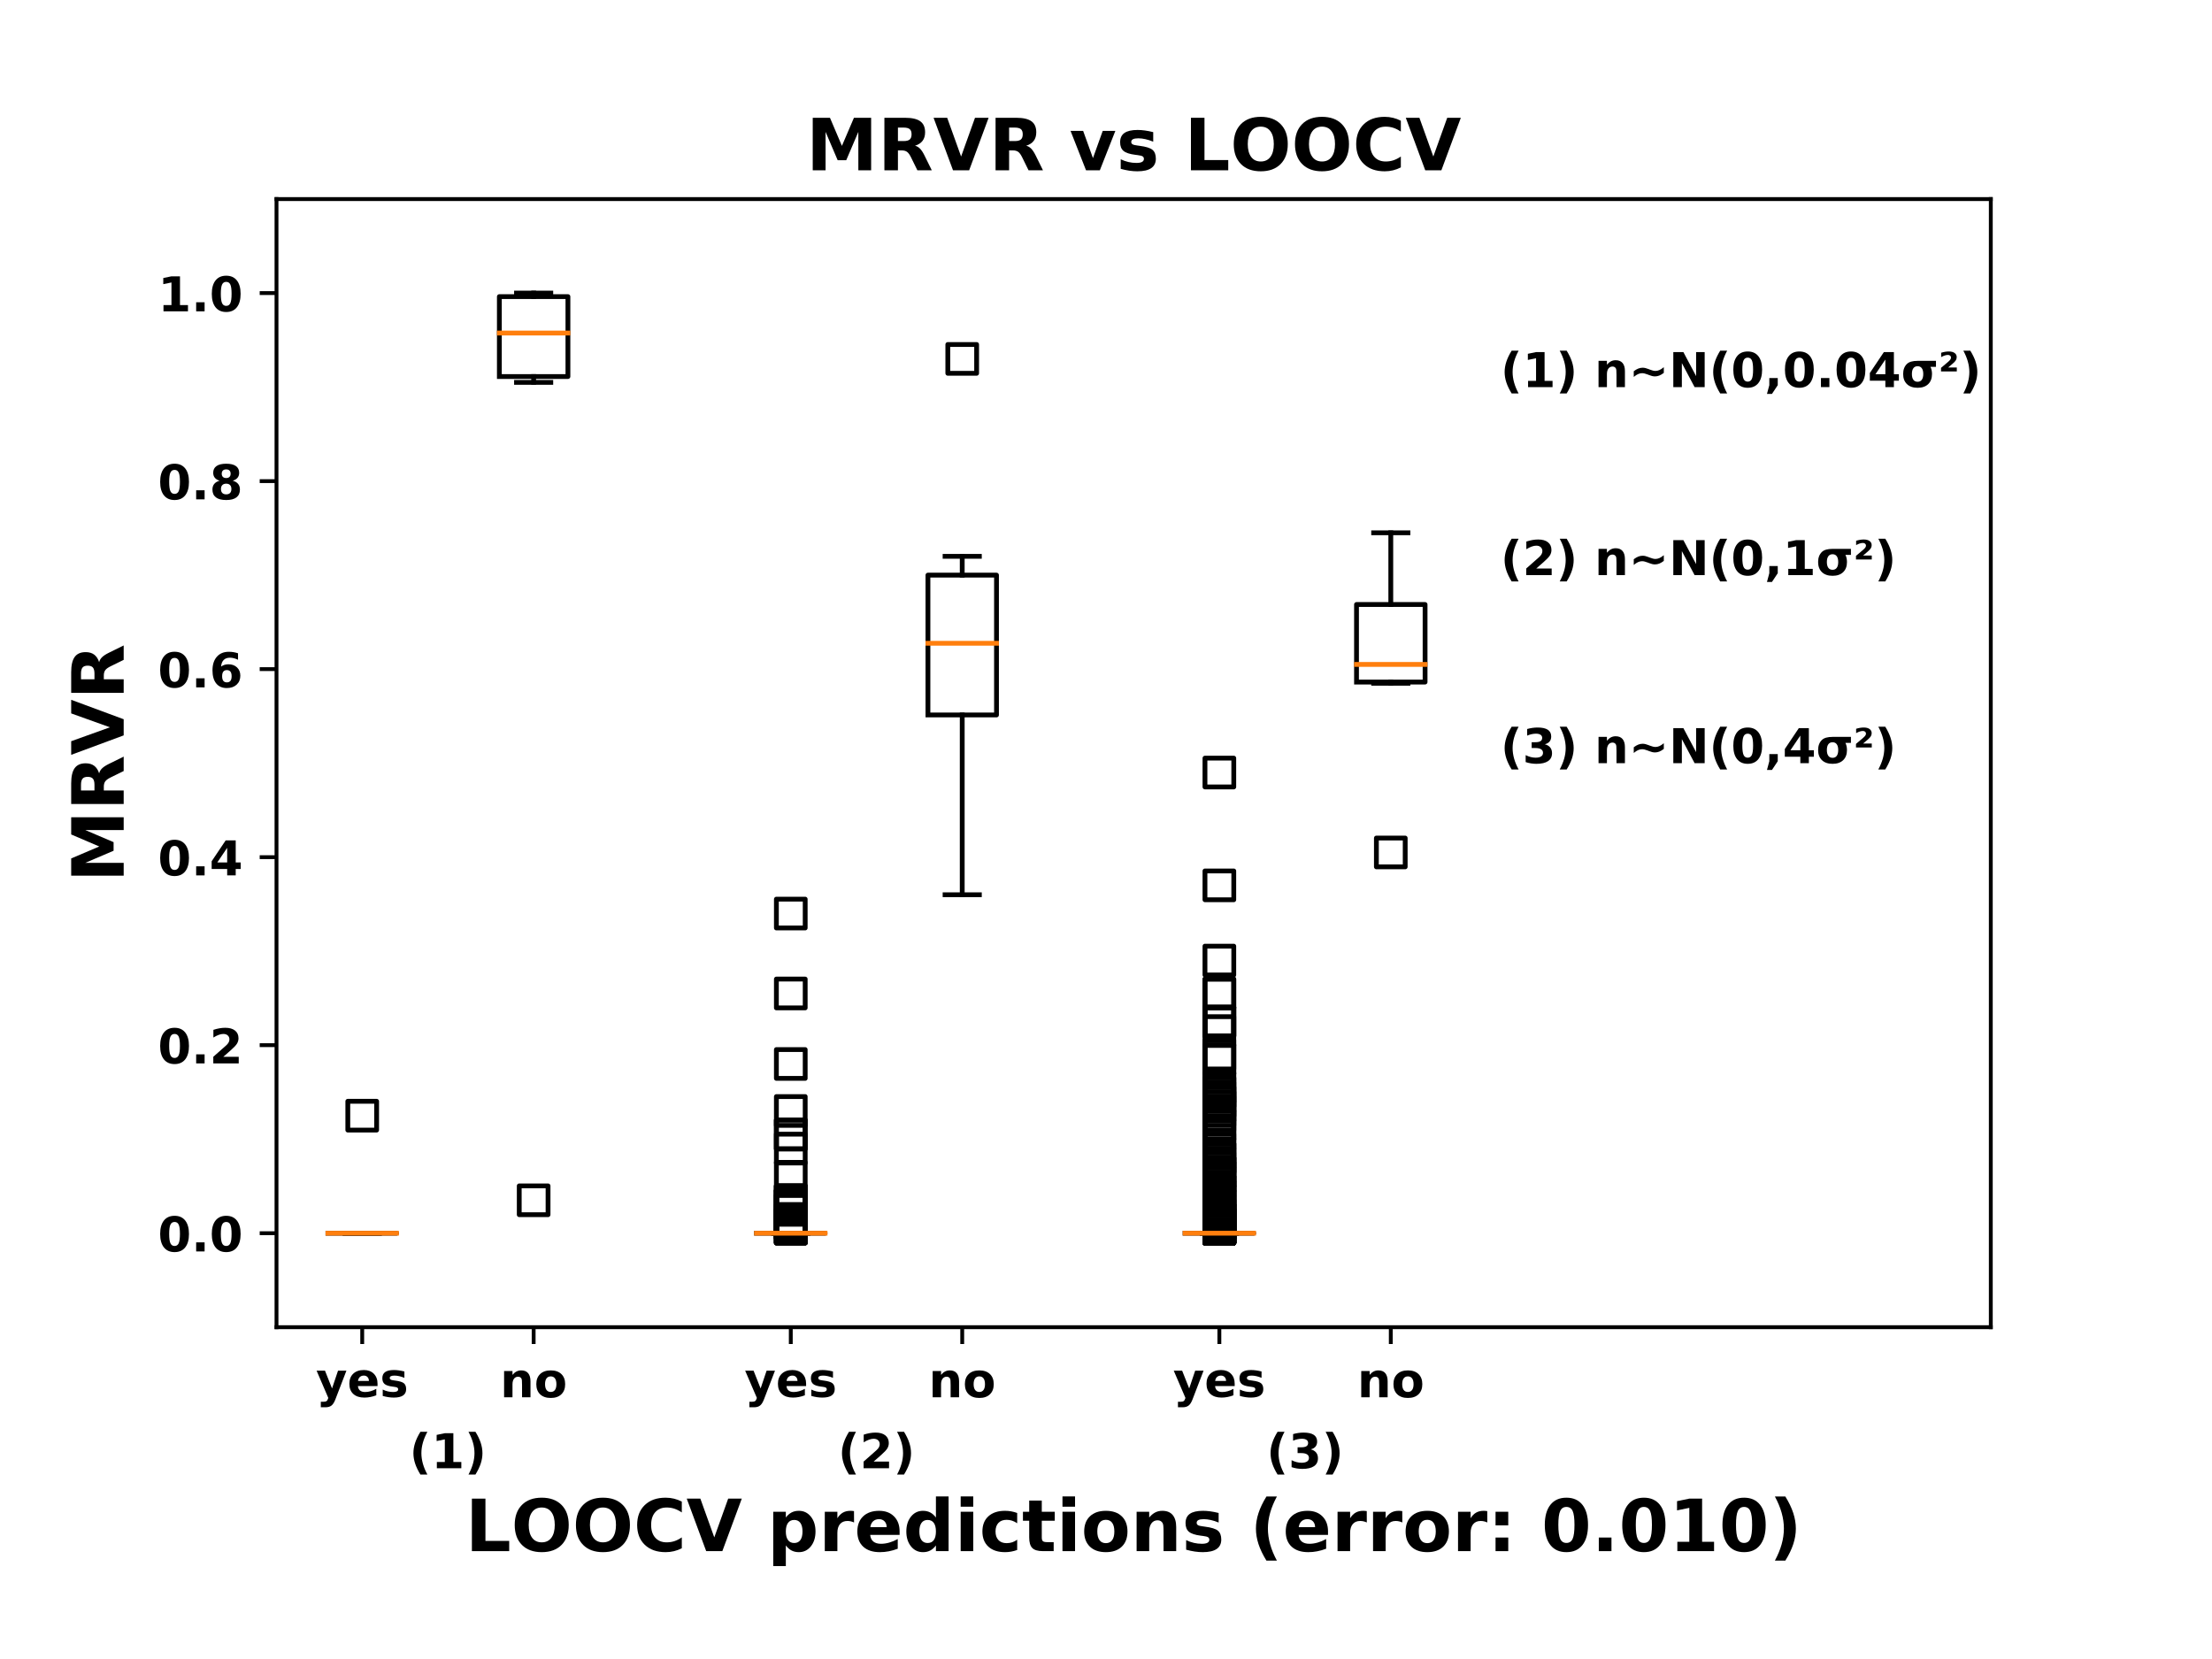 <?xml version="1.0" encoding="utf-8" standalone="no"?>
<!DOCTYPE svg PUBLIC "-//W3C//DTD SVG 1.1//EN"
  "http://www.w3.org/Graphics/SVG/1.1/DTD/svg11.dtd">
<!-- Created with matplotlib (https://matplotlib.org/) -->
<svg height="345.6pt" version="1.1" viewBox="0 0 460.8 345.6" width="460.8pt" xmlns="http://www.w3.org/2000/svg" xmlns:xlink="http://www.w3.org/1999/xlink">
 <defs>
  <style type="text/css">
*{stroke-linecap:butt;stroke-linejoin:round;}
  </style>
 </defs>
 <g id="figure_1">
  <g id="patch_1">
   <path d="M 0 345.6 
L 460.8 345.6 
L 460.8 0 
L 0 0 
z
" style="fill:#ffffff;"/>
  </g>
  <g id="axes_1">
   <g id="patch_2">
    <path d="M 57.6 276.48 
L 414.72 276.48 
L 414.72 41.472 
L 57.6 41.472 
z
" style="fill:#ffffff;"/>
   </g>
   <g id="matplotlib.axis_1">
    <g id="xtick_1">
     <g id="line2d_1">
      <defs>
       <path d="M 0 0 
L 0 3.5 
" id="mda25adb000" style="stroke:#000000;stroke-width:0.8;"/>
      </defs>
      <g>
       <use style="stroke:#000000;stroke-width:0.8;" x="75.456" xlink:href="#mda25adb000" y="276.48"/>
      </g>
     </g>
     <g id="text_1">
      <!-- yes -->
      <defs>
       <path d="M 1.219 54.688 
L 18.703 54.688 
L 33.406 17.578 
L 45.906 54.688 
L 63.375 54.688 
L 40.375 -5.172 
Q 36.922 -14.312 32.297 -17.938 
Q 27.688 -21.578 20.125 -21.578 
L 10.016 -21.578 
L 10.016 -10.109 
L 15.484 -10.109 
Q 19.922 -10.109 21.938 -8.688 
Q 23.969 -7.281 25.094 -3.609 
L 25.594 -2.094 
z
" id="DejaVuSans-Bold-121"/>
       <path d="M 62.984 27.484 
L 62.984 22.516 
L 22.125 22.516 
Q 22.75 16.359 26.562 13.281 
Q 30.375 10.203 37.203 10.203 
Q 42.719 10.203 48.5 11.844 
Q 54.297 13.484 60.406 16.797 
L 60.406 3.328 
Q 54.203 0.984 48 -0.219 
Q 41.797 -1.422 35.594 -1.422 
Q 20.75 -1.422 12.516 6.125 
Q 4.297 13.672 4.297 27.297 
Q 4.297 40.672 12.375 48.328 
Q 20.453 56 34.625 56 
Q 47.516 56 55.25 48.234 
Q 62.984 40.484 62.984 27.484 
z
M 45.016 33.297 
Q 45.016 38.281 42.109 41.328 
Q 39.203 44.391 34.516 44.391 
Q 29.438 44.391 26.266 41.531 
Q 23.094 38.672 22.312 33.297 
z
" id="DejaVuSans-Bold-101"/>
       <path d="M 51.125 52.984 
L 51.125 39.703 
Q 45.516 42.047 40.281 43.219 
Q 35.062 44.391 30.422 44.391 
Q 25.438 44.391 23.016 43.141 
Q 20.609 41.891 20.609 39.312 
Q 20.609 37.203 22.438 36.078 
Q 24.266 34.969 29 34.422 
L 32.078 33.984 
Q 45.516 32.281 50.141 28.375 
Q 54.781 24.469 54.781 16.109 
Q 54.781 7.375 48.328 2.969 
Q 41.891 -1.422 29.109 -1.422 
Q 23.688 -1.422 17.891 -0.562 
Q 12.109 0.297 6 2 
L 6 15.281 
Q 11.234 12.75 16.719 11.469 
Q 22.219 10.203 27.875 10.203 
Q 33.016 10.203 35.594 11.609 
Q 38.188 13.031 38.188 15.828 
Q 38.188 18.172 36.406 19.312 
Q 34.625 20.453 29.297 21.094 
L 26.219 21.484 
Q 14.547 22.953 9.859 26.906 
Q 5.172 30.859 5.172 38.922 
Q 5.172 47.609 11.125 51.797 
Q 17.094 56 29.391 56 
Q 34.234 56 39.547 55.266 
Q 44.875 54.547 51.125 52.984 
z
" id="DejaVuSans-Bold-115"/>
      </defs>
      <g transform="translate(65.829 291)scale(0.1 -0.1)">
       <use xlink:href="#DejaVuSans-Bold-121"/>
       <use x="65.186" xlink:href="#DejaVuSans-Bold-101"/>
       <use x="133.008" xlink:href="#DejaVuSans-Bold-115"/>
      </g>
     </g>
    </g>
    <g id="xtick_2">
     <g id="line2d_2">
      <g>
       <use style="stroke:#000000;stroke-width:0.8;" x="111.168" xlink:href="#mda25adb000" y="276.48"/>
      </g>
     </g>
     <g id="text_2">
      <!-- no -->
      <defs>
       <path d="M 63.375 33.297 
L 63.375 0 
L 45.797 0 
L 45.797 5.422 
L 45.797 25.484 
Q 45.797 32.562 45.484 35.25 
Q 45.172 37.938 44.391 39.203 
Q 43.359 40.922 41.594 41.875 
Q 39.844 42.828 37.594 42.828 
Q 32.125 42.828 29 38.594 
Q 25.875 34.375 25.875 26.906 
L 25.875 0 
L 8.406 0 
L 8.406 54.688 
L 25.875 54.688 
L 25.875 46.688 
Q 29.828 51.469 34.266 53.734 
Q 38.719 56 44.094 56 
Q 53.562 56 58.469 50.188 
Q 63.375 44.391 63.375 33.297 
z
" id="DejaVuSans-Bold-110"/>
       <path d="M 34.422 43.5 
Q 28.609 43.5 25.562 39.328 
Q 22.516 35.156 22.516 27.297 
Q 22.516 19.438 25.562 15.25 
Q 28.609 11.078 34.422 11.078 
Q 40.141 11.078 43.156 15.25 
Q 46.188 19.438 46.188 27.297 
Q 46.188 35.156 43.156 39.328 
Q 40.141 43.5 34.422 43.5 
z
M 34.422 56 
Q 48.531 56 56.469 48.375 
Q 64.406 40.766 64.406 27.297 
Q 64.406 13.812 56.469 6.188 
Q 48.531 -1.422 34.422 -1.422 
Q 20.266 -1.422 12.281 6.188 
Q 4.297 13.812 4.297 27.297 
Q 4.297 40.766 12.281 48.375 
Q 20.266 56 34.422 56 
z
" id="DejaVuSans-Bold-111"/>
      </defs>
      <g transform="translate(104.173 291.078)scale(0.1 -0.1)">
       <use xlink:href="#DejaVuSans-Bold-110"/>
       <use x="71.191" xlink:href="#DejaVuSans-Bold-111"/>
      </g>
     </g>
    </g>
    <g id="xtick_3">
     <g id="line2d_3">
      <g>
       <use style="stroke:#000000;stroke-width:0.8;" x="164.736" xlink:href="#mda25adb000" y="276.48"/>
      </g>
     </g>
     <g id="text_3">
      <!-- yes -->
      <g transform="translate(155.109 291)scale(0.1 -0.1)">
       <use xlink:href="#DejaVuSans-Bold-121"/>
       <use x="65.186" xlink:href="#DejaVuSans-Bold-101"/>
       <use x="133.008" xlink:href="#DejaVuSans-Bold-115"/>
      </g>
     </g>
    </g>
    <g id="xtick_4">
     <g id="line2d_4">
      <g>
       <use style="stroke:#000000;stroke-width:0.8;" x="200.448" xlink:href="#mda25adb000" y="276.48"/>
      </g>
     </g>
     <g id="text_4">
      <!-- no -->
      <g transform="translate(193.453 291.078)scale(0.1 -0.1)">
       <use xlink:href="#DejaVuSans-Bold-110"/>
       <use x="71.191" xlink:href="#DejaVuSans-Bold-111"/>
      </g>
     </g>
    </g>
    <g id="xtick_5">
     <g id="line2d_5">
      <g>
       <use style="stroke:#000000;stroke-width:0.8;" x="254.016" xlink:href="#mda25adb000" y="276.48"/>
      </g>
     </g>
     <g id="text_5">
      <!-- yes -->
      <g transform="translate(244.389 291)scale(0.1 -0.1)">
       <use xlink:href="#DejaVuSans-Bold-121"/>
       <use x="65.186" xlink:href="#DejaVuSans-Bold-101"/>
       <use x="133.008" xlink:href="#DejaVuSans-Bold-115"/>
      </g>
     </g>
    </g>
    <g id="xtick_6">
     <g id="line2d_6">
      <g>
       <use style="stroke:#000000;stroke-width:0.8;" x="289.728" xlink:href="#mda25adb000" y="276.48"/>
      </g>
     </g>
     <g id="text_6">
      <!-- no -->
      <g transform="translate(282.733 291.078)scale(0.1 -0.1)">
       <use xlink:href="#DejaVuSans-Bold-110"/>
       <use x="71.191" xlink:href="#DejaVuSans-Bold-111"/>
      </g>
     </g>
    </g>
    <g id="text_7">
     <!-- LOOCV predictions (error: 0.010) -->
     <defs>
      <path d="M 9.188 72.906 
L 27.984 72.906 
L 27.984 14.203 
L 60.984 14.203 
L 60.984 0 
L 9.188 0 
z
" id="DejaVuSans-Bold-76"/>
      <path d="M 42.484 60.594 
Q 33.891 60.594 29.156 54.25 
Q 24.422 47.906 24.422 36.375 
Q 24.422 24.906 29.156 18.547 
Q 33.891 12.203 42.484 12.203 
Q 51.125 12.203 55.859 18.547 
Q 60.594 24.906 60.594 36.375 
Q 60.594 47.906 55.859 54.25 
Q 51.125 60.594 42.484 60.594 
z
M 42.484 74.219 
Q 60.062 74.219 70.016 64.156 
Q 79.984 54.109 79.984 36.375 
Q 79.984 18.703 70.016 8.641 
Q 60.062 -1.422 42.484 -1.422 
Q 24.953 -1.422 14.969 8.641 
Q 4.984 18.703 4.984 36.375 
Q 4.984 54.109 14.969 64.156 
Q 24.953 74.219 42.484 74.219 
z
" id="DejaVuSans-Bold-79"/>
      <path d="M 67 4 
Q 61.812 1.312 56.203 -0.047 
Q 50.594 -1.422 44.484 -1.422 
Q 26.266 -1.422 15.625 8.766 
Q 4.984 18.953 4.984 36.375 
Q 4.984 53.859 15.625 64.031 
Q 26.266 74.219 44.484 74.219 
Q 50.594 74.219 56.203 72.844 
Q 61.812 71.484 67 68.797 
L 67 53.719 
Q 61.766 57.281 56.688 58.938 
Q 51.609 60.594 46 60.594 
Q 35.938 60.594 30.172 54.141 
Q 24.422 47.703 24.422 36.375 
Q 24.422 25.094 30.172 18.641 
Q 35.938 12.203 46 12.203 
Q 51.609 12.203 56.688 13.859 
Q 61.766 15.531 67 19.094 
z
" id="DejaVuSans-Bold-67"/>
      <path d="M 0.484 72.906 
L 19.391 72.906 
L 38.719 19.094 
L 58.016 72.906 
L 76.906 72.906 
L 49.906 0 
L 27.484 0 
z
" id="DejaVuSans-Bold-86"/>
      <path id="DejaVuSans-Bold-32"/>
      <path d="M 25.875 7.906 
L 25.875 -20.797 
L 8.406 -20.797 
L 8.406 54.688 
L 25.875 54.688 
L 25.875 46.688 
Q 29.5 51.469 33.891 53.734 
Q 38.281 56 44 56 
Q 54.109 56 60.594 47.969 
Q 67.094 39.938 67.094 27.297 
Q 67.094 14.656 60.594 6.609 
Q 54.109 -1.422 44 -1.422 
Q 38.281 -1.422 33.891 0.844 
Q 29.5 3.125 25.875 7.906 
z
M 37.5 43.312 
Q 31.891 43.312 28.875 39.188 
Q 25.875 35.062 25.875 27.297 
Q 25.875 19.531 28.875 15.406 
Q 31.891 11.281 37.5 11.281 
Q 43.109 11.281 46.062 15.375 
Q 49.031 19.484 49.031 27.297 
Q 49.031 35.109 46.062 39.203 
Q 43.109 43.312 37.5 43.312 
z
" id="DejaVuSans-Bold-112"/>
      <path d="M 49.031 39.797 
Q 46.734 40.875 44.453 41.375 
Q 42.188 41.891 39.891 41.891 
Q 33.156 41.891 29.516 37.562 
Q 25.875 33.25 25.875 25.203 
L 25.875 0 
L 8.406 0 
L 8.406 54.688 
L 25.875 54.688 
L 25.875 45.703 
Q 29.25 51.078 33.609 53.531 
Q 37.984 56 44.094 56 
Q 44.969 56 45.984 55.922 
Q 47.016 55.859 48.969 55.609 
z
" id="DejaVuSans-Bold-114"/>
      <path d="M 45.609 46.688 
L 45.609 75.984 
L 63.188 75.984 
L 63.188 0 
L 45.609 0 
L 45.609 7.906 
Q 42 3.078 37.641 0.828 
Q 33.297 -1.422 27.594 -1.422 
Q 17.484 -1.422 10.984 6.609 
Q 4.5 14.656 4.5 27.297 
Q 4.5 39.938 10.984 47.969 
Q 17.484 56 27.594 56 
Q 33.25 56 37.625 53.734 
Q 42 51.469 45.609 46.688 
z
M 34.078 11.281 
Q 39.703 11.281 42.656 15.375 
Q 45.609 19.484 45.609 27.297 
Q 45.609 35.109 42.656 39.203 
Q 39.703 43.312 34.078 43.312 
Q 28.516 43.312 25.562 39.203 
Q 22.609 35.109 22.609 27.297 
Q 22.609 19.484 25.562 15.375 
Q 28.516 11.281 34.078 11.281 
z
" id="DejaVuSans-Bold-100"/>
      <path d="M 8.406 54.688 
L 25.875 54.688 
L 25.875 0 
L 8.406 0 
z
M 8.406 75.984 
L 25.875 75.984 
L 25.875 61.719 
L 8.406 61.719 
z
" id="DejaVuSans-Bold-105"/>
      <path d="M 52.594 52.984 
L 52.594 38.719 
Q 49.031 41.156 45.438 42.328 
Q 41.844 43.5 37.984 43.5 
Q 30.672 43.5 26.594 39.234 
Q 22.516 34.969 22.516 27.297 
Q 22.516 19.625 26.594 15.344 
Q 30.672 11.078 37.984 11.078 
Q 42.094 11.078 45.781 12.297 
Q 49.469 13.531 52.594 15.922 
L 52.594 1.609 
Q 48.484 0.094 44.266 -0.656 
Q 40.047 -1.422 35.797 -1.422 
Q 21 -1.422 12.641 6.172 
Q 4.297 13.766 4.297 27.297 
Q 4.297 40.828 12.641 48.406 
Q 21 56 35.797 56 
Q 40.094 56 44.266 55.25 
Q 48.438 54.5 52.594 52.984 
z
" id="DejaVuSans-Bold-99"/>
      <path d="M 27.484 70.219 
L 27.484 54.688 
L 45.516 54.688 
L 45.516 42.188 
L 27.484 42.188 
L 27.484 19 
Q 27.484 15.188 29 13.844 
Q 30.516 12.5 35.016 12.5 
L 44 12.5 
L 44 0 
L 29 0 
Q 18.656 0 14.328 4.312 
Q 10.016 8.641 10.016 19 
L 10.016 42.188 
L 1.312 42.188 
L 1.312 54.688 
L 10.016 54.688 
L 10.016 70.219 
z
" id="DejaVuSans-Bold-116"/>
      <path d="M 37.703 -13.188 
L 23.188 -13.188 
Q 15.719 -1.125 12.156 9.734 
Q 8.594 20.609 8.594 31.297 
Q 8.594 42 12.172 52.953 
Q 15.766 63.922 23.188 75.875 
L 37.703 75.875 
Q 31.453 64.312 28.328 53.25 
Q 25.203 42.188 25.203 31.391 
Q 25.203 20.609 28.297 9.516 
Q 31.391 -1.562 37.703 -13.188 
z
" id="DejaVuSans-Bold-40"/>
      <path d="M 11.188 54.688 
L 28.812 54.688 
L 28.812 35.797 
L 11.188 35.797 
z
M 11.188 18.891 
L 28.812 18.891 
L 28.812 0 
L 11.188 0 
z
" id="DejaVuSans-Bold-58"/>
      <path d="M 46 36.531 
Q 46 50.203 43.438 55.781 
Q 40.875 61.375 34.812 61.375 
Q 28.766 61.375 26.172 55.781 
Q 23.578 50.203 23.578 36.531 
Q 23.578 22.703 26.172 17.031 
Q 28.766 11.375 34.812 11.375 
Q 40.828 11.375 43.406 17.031 
Q 46 22.703 46 36.531 
z
M 64.797 36.375 
Q 64.797 18.266 56.984 8.422 
Q 49.172 -1.422 34.812 -1.422 
Q 20.406 -1.422 12.594 8.422 
Q 4.781 18.266 4.781 36.375 
Q 4.781 54.547 12.594 64.375 
Q 20.406 74.219 34.812 74.219 
Q 49.172 74.219 56.984 64.375 
Q 64.797 54.547 64.797 36.375 
z
" id="DejaVuSans-Bold-48"/>
      <path d="M 10.203 18.891 
L 27.781 18.891 
L 27.781 0 
L 10.203 0 
z
" id="DejaVuSans-Bold-46"/>
      <path d="M 11.719 12.984 
L 28.328 12.984 
L 28.328 60.109 
L 11.281 56.594 
L 11.281 69.391 
L 28.219 72.906 
L 46.094 72.906 
L 46.094 12.984 
L 62.703 12.984 
L 62.703 0 
L 11.719 0 
z
" id="DejaVuSans-Bold-49"/>
      <path d="M 8.016 -13.188 
Q 14.266 -1.562 17.391 9.516 
Q 20.516 20.609 20.516 31.391 
Q 20.516 42.188 17.391 53.25 
Q 14.266 64.312 8.016 75.875 
L 22.516 75.875 
Q 29.938 63.922 33.516 52.953 
Q 37.109 42 37.109 31.297 
Q 37.109 20.609 33.547 9.734 
Q 29.984 -1.125 22.516 -13.188 
z
" id="DejaVuSans-Bold-41"/>
     </defs>
     <g transform="translate(96.928 323.129)scale(0.15 -0.15)">
      <use xlink:href="#DejaVuSans-Bold-76"/>
      <use x="63.674" xlink:href="#DejaVuSans-Bold-79"/>
      <use x="148.684" xlink:href="#DejaVuSans-Bold-79"/>
      <use x="233.693" xlink:href="#DejaVuSans-Bold-67"/>
      <use x="307.082" xlink:href="#DejaVuSans-Bold-86"/>
      <use x="384.475" xlink:href="#DejaVuSans-Bold-32"/>
      <use x="419.289" xlink:href="#DejaVuSans-Bold-112"/>
      <use x="490.871" xlink:href="#DejaVuSans-Bold-114"/>
      <use x="540.188" xlink:href="#DejaVuSans-Bold-101"/>
      <use x="608.01" xlink:href="#DejaVuSans-Bold-100"/>
      <use x="679.592" xlink:href="#DejaVuSans-Bold-105"/>
      <use x="713.869" xlink:href="#DejaVuSans-Bold-99"/>
      <use x="773.146" xlink:href="#DejaVuSans-Bold-116"/>
      <use x="820.949" xlink:href="#DejaVuSans-Bold-105"/>
      <use x="855.227" xlink:href="#DejaVuSans-Bold-111"/>
      <use x="923.928" xlink:href="#DejaVuSans-Bold-110"/>
      <use x="995.119" xlink:href="#DejaVuSans-Bold-115"/>
      <use x="1054.641" xlink:href="#DejaVuSans-Bold-32"/>
      <use x="1089.455" xlink:href="#DejaVuSans-Bold-40"/>
      <use x="1135.158" xlink:href="#DejaVuSans-Bold-101"/>
      <use x="1202.98" xlink:href="#DejaVuSans-Bold-114"/>
      <use x="1252.297" xlink:href="#DejaVuSans-Bold-114"/>
      <use x="1301.613" xlink:href="#DejaVuSans-Bold-111"/>
      <use x="1370.314" xlink:href="#DejaVuSans-Bold-114"/>
      <use x="1419.631" xlink:href="#DejaVuSans-Bold-58"/>
      <use x="1459.621" xlink:href="#DejaVuSans-Bold-32"/>
      <use x="1494.436" xlink:href="#DejaVuSans-Bold-48"/>
      <use x="1564.016" xlink:href="#DejaVuSans-Bold-46"/>
      <use x="1602.004" xlink:href="#DejaVuSans-Bold-48"/>
      <use x="1671.584" xlink:href="#DejaVuSans-Bold-49"/>
      <use x="1741.164" xlink:href="#DejaVuSans-Bold-48"/>
      <use x="1810.744" xlink:href="#DejaVuSans-Bold-41"/>
     </g>
    </g>
   </g>
   <g id="matplotlib.axis_2">
    <g id="ytick_1">
     <g id="line2d_7">
      <defs>
       <path d="M 0 0 
L -3.5 0 
" id="m08b7b20362" style="stroke:#000000;stroke-width:0.8;"/>
      </defs>
      <g>
       <use style="stroke:#000000;stroke-width:0.8;" x="57.6" xlink:href="#m08b7b20362" y="256.896"/>
      </g>
     </g>
     <g id="text_8">
      <!-- 0.0 -->
      <g transform="translate(32.886 260.695)scale(0.1 -0.1)">
       <use xlink:href="#DejaVuSans-Bold-48"/>
       <use x="69.58" xlink:href="#DejaVuSans-Bold-46"/>
       <use x="107.568" xlink:href="#DejaVuSans-Bold-48"/>
      </g>
     </g>
    </g>
    <g id="ytick_2">
     <g id="line2d_8">
      <g>
       <use style="stroke:#000000;stroke-width:0.8;" x="57.6" xlink:href="#m08b7b20362" y="217.728"/>
      </g>
     </g>
     <g id="text_9">
      <!-- 0.2 -->
      <defs>
       <path d="M 28.812 13.812 
L 60.891 13.812 
L 60.891 0 
L 7.906 0 
L 7.906 13.812 
L 34.516 37.312 
Q 38.094 40.531 39.797 43.609 
Q 41.5 46.688 41.5 50 
Q 41.5 55.125 38.062 58.25 
Q 34.625 61.375 28.906 61.375 
Q 24.516 61.375 19.281 59.5 
Q 14.062 57.625 8.109 53.906 
L 8.109 69.922 
Q 14.453 72.016 20.656 73.109 
Q 26.859 74.219 32.812 74.219 
Q 45.906 74.219 53.156 68.453 
Q 60.406 62.703 60.406 52.391 
Q 60.406 46.438 57.328 41.281 
Q 54.25 36.141 44.391 27.484 
z
" id="DejaVuSans-Bold-50"/>
      </defs>
      <g transform="translate(32.886 221.527)scale(0.1 -0.1)">
       <use xlink:href="#DejaVuSans-Bold-48"/>
       <use x="69.58" xlink:href="#DejaVuSans-Bold-46"/>
       <use x="107.568" xlink:href="#DejaVuSans-Bold-50"/>
      </g>
     </g>
    </g>
    <g id="ytick_3">
     <g id="line2d_9">
      <g>
       <use style="stroke:#000000;stroke-width:0.8;" x="57.6" xlink:href="#m08b7b20362" y="178.56"/>
      </g>
     </g>
     <g id="text_10">
      <!-- 0.4 -->
      <defs>
       <path d="M 36.812 57.422 
L 16.219 26.906 
L 36.812 26.906 
z
M 33.688 72.906 
L 54.594 72.906 
L 54.594 26.906 
L 64.984 26.906 
L 64.984 13.281 
L 54.594 13.281 
L 54.594 0 
L 36.812 0 
L 36.812 13.281 
L 4.5 13.281 
L 4.5 29.391 
z
" id="DejaVuSans-Bold-52"/>
      </defs>
      <g transform="translate(32.886 182.359)scale(0.1 -0.1)">
       <use xlink:href="#DejaVuSans-Bold-48"/>
       <use x="69.58" xlink:href="#DejaVuSans-Bold-46"/>
       <use x="107.568" xlink:href="#DejaVuSans-Bold-52"/>
      </g>
     </g>
    </g>
    <g id="ytick_4">
     <g id="line2d_10">
      <g>
       <use style="stroke:#000000;stroke-width:0.8;" x="57.6" xlink:href="#m08b7b20362" y="139.392"/>
      </g>
     </g>
     <g id="text_11">
      <!-- 0.6 -->
      <defs>
       <path d="M 36.188 35.984 
Q 31.25 35.984 28.781 32.781 
Q 26.312 29.594 26.312 23.188 
Q 26.312 16.797 28.781 13.594 
Q 31.25 10.406 36.188 10.406 
Q 41.156 10.406 43.625 13.594 
Q 46.094 16.797 46.094 23.188 
Q 46.094 29.594 43.625 32.781 
Q 41.156 35.984 36.188 35.984 
z
M 59.422 71 
L 59.422 57.516 
Q 54.781 59.719 50.672 60.766 
Q 46.578 61.812 42.672 61.812 
Q 34.281 61.812 29.594 57.141 
Q 24.906 52.484 24.125 43.312 
Q 27.344 45.703 31.094 46.891 
Q 34.859 48.094 39.312 48.094 
Q 50.484 48.094 57.344 41.547 
Q 64.203 35.016 64.203 24.422 
Q 64.203 12.703 56.531 5.641 
Q 48.875 -1.422 35.984 -1.422 
Q 21.781 -1.422 13.984 8.172 
Q 6.203 17.781 6.203 35.406 
Q 6.203 53.469 15.312 63.797 
Q 24.422 74.125 40.281 74.125 
Q 45.312 74.125 50.047 73.344 
Q 54.781 72.562 59.422 71 
z
" id="DejaVuSans-Bold-54"/>
      </defs>
      <g transform="translate(32.886 143.191)scale(0.1 -0.1)">
       <use xlink:href="#DejaVuSans-Bold-48"/>
       <use x="69.58" xlink:href="#DejaVuSans-Bold-46"/>
       <use x="107.568" xlink:href="#DejaVuSans-Bold-54"/>
      </g>
     </g>
    </g>
    <g id="ytick_5">
     <g id="line2d_11">
      <g>
       <use style="stroke:#000000;stroke-width:0.8;" x="57.6" xlink:href="#m08b7b20362" y="100.224"/>
      </g>
     </g>
     <g id="text_12">
      <!-- 0.8 -->
      <defs>
       <path d="M 34.812 32.625 
Q 29.547 32.625 26.703 29.734 
Q 23.875 26.859 23.875 21.484 
Q 23.875 16.109 26.703 13.25 
Q 29.547 10.406 34.812 10.406 
Q 40.047 10.406 42.828 13.25 
Q 45.609 16.109 45.609 21.484 
Q 45.609 26.906 42.828 29.766 
Q 40.047 32.625 34.812 32.625 
z
M 21.094 38.812 
Q 14.453 40.828 11.078 44.969 
Q 7.719 49.125 7.719 55.328 
Q 7.719 64.547 14.594 69.375 
Q 21.484 74.219 34.812 74.219 
Q 48.047 74.219 54.922 69.406 
Q 61.812 64.594 61.812 55.328 
Q 61.812 49.125 58.422 44.969 
Q 55.031 40.828 48.391 38.812 
Q 55.812 36.766 59.594 32.156 
Q 63.375 27.547 63.375 20.516 
Q 63.375 9.672 56.172 4.125 
Q 48.969 -1.422 34.812 -1.422 
Q 20.609 -1.422 13.359 4.125 
Q 6.109 9.672 6.109 20.516 
Q 6.109 27.547 9.891 32.156 
Q 13.672 36.766 21.094 38.812 
z
M 25.484 53.422 
Q 25.484 49.078 27.906 46.734 
Q 30.328 44.391 34.812 44.391 
Q 39.203 44.391 41.594 46.734 
Q 44 49.078 44 53.422 
Q 44 57.766 41.594 60.078 
Q 39.203 62.406 34.812 62.406 
Q 30.328 62.406 27.906 60.062 
Q 25.484 57.719 25.484 53.422 
z
" id="DejaVuSans-Bold-56"/>
      </defs>
      <g transform="translate(32.886 104.023)scale(0.1 -0.1)">
       <use xlink:href="#DejaVuSans-Bold-48"/>
       <use x="69.58" xlink:href="#DejaVuSans-Bold-46"/>
       <use x="107.568" xlink:href="#DejaVuSans-Bold-56"/>
      </g>
     </g>
    </g>
    <g id="ytick_6">
     <g id="line2d_12">
      <g>
       <use style="stroke:#000000;stroke-width:0.8;" x="57.6" xlink:href="#m08b7b20362" y="61.056"/>
      </g>
     </g>
     <g id="text_13">
      <!-- 1.0 -->
      <g transform="translate(32.886 64.855)scale(0.1 -0.1)">
       <use xlink:href="#DejaVuSans-Bold-49"/>
       <use x="69.58" xlink:href="#DejaVuSans-Bold-46"/>
       <use x="107.568" xlink:href="#DejaVuSans-Bold-48"/>
      </g>
     </g>
    </g>
    <g id="text_14">
     <!-- MRVR -->
     <defs>
      <path d="M 9.188 72.906 
L 33.109 72.906 
L 49.703 33.891 
L 66.406 72.906 
L 90.281 72.906 
L 90.281 0 
L 72.516 0 
L 72.516 53.328 
L 55.719 14.016 
L 43.797 14.016 
L 27 53.328 
L 27 0 
L 9.188 0 
z
" id="DejaVuSans-Bold-77"/>
      <path d="M 35.891 40.578 
Q 41.797 40.578 44.359 42.766 
Q 46.922 44.969 46.922 50 
Q 46.922 54.984 44.359 57.125 
Q 41.797 59.281 35.891 59.281 
L 27.984 59.281 
L 27.984 40.578 
z
M 27.984 27.594 
L 27.984 0 
L 9.188 0 
L 9.188 72.906 
L 37.891 72.906 
Q 52.297 72.906 59 68.062 
Q 65.719 63.234 65.719 52.781 
Q 65.719 45.562 62.219 40.922 
Q 58.734 36.281 51.703 34.078 
Q 55.562 33.203 58.609 30.094 
Q 61.672 27 64.797 20.703 
L 75 0 
L 54.984 0 
L 46.094 18.109 
Q 43.406 23.578 40.641 25.578 
Q 37.891 27.594 33.297 27.594 
z
" id="DejaVuSans-Bold-82"/>
     </defs>
     <g transform="translate(25.766 183.794)rotate(-90)scale(0.15 -0.15)">
      <use xlink:href="#DejaVuSans-Bold-77"/>
      <use x="99.512" xlink:href="#DejaVuSans-Bold-82"/>
      <use x="176.514" xlink:href="#DejaVuSans-Bold-86"/>
      <use x="253.906" xlink:href="#DejaVuSans-Bold-82"/>
     </g>
    </g>
   </g>
   <g id="line2d_13">
    <path clip-path="url(#pceabbfc8f1)" d="M 68.314 256.896 
L 82.598 256.896 
L 82.598 256.896 
L 68.314 256.896 
L 68.314 256.896 
" style="fill:none;stroke:#000000;stroke-linecap:square;"/>
   </g>
   <g id="line2d_14">
    <path clip-path="url(#pceabbfc8f1)" d="M 75.456 256.896 
L 75.456 256.896 
" style="fill:none;stroke:#000000;stroke-linecap:square;"/>
   </g>
   <g id="line2d_15">
    <path clip-path="url(#pceabbfc8f1)" d="M 75.456 256.896 
L 75.456 256.896 
" style="fill:none;stroke:#000000;stroke-linecap:square;"/>
   </g>
   <g id="line2d_16">
    <path clip-path="url(#pceabbfc8f1)" d="M 71.885 256.896 
L 79.027 256.896 
" style="fill:none;stroke:#000000;stroke-linecap:square;"/>
   </g>
   <g id="line2d_17">
    <path clip-path="url(#pceabbfc8f1)" d="M 71.885 256.896 
L 79.027 256.896 
" style="fill:none;stroke:#000000;stroke-linecap:square;"/>
   </g>
   <g id="line2d_18">
    <defs>
     <path d="M -3 3 
L 3 3 
L 3 -3 
L -3 -3 
z
" id="m98b4e05ee5" style="stroke:#000000;stroke-linejoin:miter;"/>
    </defs>
    <g clip-path="url(#pceabbfc8f1)">
     <use style="fill-opacity:0;stroke:#000000;stroke-linejoin:miter;" x="75.456" xlink:href="#m98b4e05ee5" y="232.416"/>
    </g>
   </g>
   <g id="line2d_19">
    <path clip-path="url(#pceabbfc8f1)" d="M 104.026 78.437 
L 118.31 78.437 
L 118.31 61.79 
L 104.026 61.79 
L 104.026 78.437 
" style="fill:none;stroke:#000000;stroke-linecap:square;"/>
   </g>
   <g id="line2d_20">
    <path clip-path="url(#pceabbfc8f1)" d="M 111.168 78.437 
L 111.168 79.661 
" style="fill:none;stroke:#000000;stroke-linecap:square;"/>
   </g>
   <g id="line2d_21">
    <path clip-path="url(#pceabbfc8f1)" d="M 111.168 61.79 
L 111.168 61.056 
" style="fill:none;stroke:#000000;stroke-linecap:square;"/>
   </g>
   <g id="line2d_22">
    <path clip-path="url(#pceabbfc8f1)" d="M 107.597 79.661 
L 114.739 79.661 
" style="fill:none;stroke:#000000;stroke-linecap:square;"/>
   </g>
   <g id="line2d_23">
    <path clip-path="url(#pceabbfc8f1)" d="M 107.597 61.056 
L 114.739 61.056 
" style="fill:none;stroke:#000000;stroke-linecap:square;"/>
   </g>
   <g id="line2d_24">
    <g clip-path="url(#pceabbfc8f1)">
     <use style="fill-opacity:0;stroke:#000000;stroke-linejoin:miter;" x="111.168" xlink:href="#m98b4e05ee5" y="250.042"/>
    </g>
   </g>
   <g id="line2d_25">
    <path clip-path="url(#pceabbfc8f1)" d="M 157.594 256.896 
L 171.878 256.896 
L 171.878 256.896 
L 157.594 256.896 
L 157.594 256.896 
" style="fill:none;stroke:#000000;stroke-linecap:square;"/>
   </g>
   <g id="line2d_26">
    <path clip-path="url(#pceabbfc8f1)" d="M 164.736 256.896 
L 164.736 256.896 
" style="fill:none;stroke:#000000;stroke-linecap:square;"/>
   </g>
   <g id="line2d_27">
    <path clip-path="url(#pceabbfc8f1)" d="M 164.736 256.896 
L 164.736 256.896 
" style="fill:none;stroke:#000000;stroke-linecap:square;"/>
   </g>
   <g id="line2d_28">
    <path clip-path="url(#pceabbfc8f1)" d="M 161.165 256.896 
L 168.307 256.896 
" style="fill:none;stroke:#000000;stroke-linecap:square;"/>
   </g>
   <g id="line2d_29">
    <path clip-path="url(#pceabbfc8f1)" d="M 161.165 256.896 
L 168.307 256.896 
" style="fill:none;stroke:#000000;stroke-linecap:square;"/>
   </g>
   <g id="line2d_30">
    <g clip-path="url(#pceabbfc8f1)">
     <use style="fill-opacity:0;stroke:#000000;stroke-linejoin:miter;" x="164.736" xlink:href="#m98b4e05ee5" y="254.938"/>
     <use style="fill-opacity:0;stroke:#000000;stroke-linejoin:miter;" x="164.736" xlink:href="#m98b4e05ee5" y="254.938"/>
     <use style="fill-opacity:0;stroke:#000000;stroke-linejoin:miter;" x="164.736" xlink:href="#m98b4e05ee5" y="253.958"/>
     <use style="fill-opacity:0;stroke:#000000;stroke-linejoin:miter;" x="164.736" xlink:href="#m98b4e05ee5" y="255.917"/>
     <use style="fill-opacity:0;stroke:#000000;stroke-linejoin:miter;" x="164.736" xlink:href="#m98b4e05ee5" y="254.938"/>
     <use style="fill-opacity:0;stroke:#000000;stroke-linejoin:miter;" x="164.736" xlink:href="#m98b4e05ee5" y="255.917"/>
     <use style="fill-opacity:0;stroke:#000000;stroke-linejoin:miter;" x="164.736" xlink:href="#m98b4e05ee5" y="221.645"/>
     <use style="fill-opacity:0;stroke:#000000;stroke-linejoin:miter;" x="164.736" xlink:href="#m98b4e05ee5" y="236.333"/>
     <use style="fill-opacity:0;stroke:#000000;stroke-linejoin:miter;" x="164.736" xlink:href="#m98b4e05ee5" y="190.31"/>
     <use style="fill-opacity:0;stroke:#000000;stroke-linejoin:miter;" x="164.736" xlink:href="#m98b4e05ee5" y="251.021"/>
     <use style="fill-opacity:0;stroke:#000000;stroke-linejoin:miter;" x="164.736" xlink:href="#m98b4e05ee5" y="206.957"/>
     <use style="fill-opacity:0;stroke:#000000;stroke-linejoin:miter;" x="164.736" xlink:href="#m98b4e05ee5" y="250.042"/>
     <use style="fill-opacity:0;stroke:#000000;stroke-linejoin:miter;" x="164.736" xlink:href="#m98b4e05ee5" y="239.27"/>
     <use style="fill-opacity:0;stroke:#000000;stroke-linejoin:miter;" x="164.736" xlink:href="#m98b4e05ee5" y="255.917"/>
     <use style="fill-opacity:0;stroke:#000000;stroke-linejoin:miter;" x="164.736" xlink:href="#m98b4e05ee5" y="231.437"/>
     <use style="fill-opacity:0;stroke:#000000;stroke-linejoin:miter;" x="164.736" xlink:href="#m98b4e05ee5" y="253.958"/>
     <use style="fill-opacity:0;stroke:#000000;stroke-linejoin:miter;" x="164.736" xlink:href="#m98b4e05ee5" y="236.333"/>
     <use style="fill-opacity:0;stroke:#000000;stroke-linejoin:miter;" x="164.736" xlink:href="#m98b4e05ee5" y="251.021"/>
     <use style="fill-opacity:0;stroke:#000000;stroke-linejoin:miter;" x="164.736" xlink:href="#m98b4e05ee5" y="252"/>
     <use style="fill-opacity:0;stroke:#000000;stroke-linejoin:miter;" x="164.736" xlink:href="#m98b4e05ee5" y="252"/>
     <use style="fill-opacity:0;stroke:#000000;stroke-linejoin:miter;" x="164.736" xlink:href="#m98b4e05ee5" y="255.917"/>
     <use style="fill-opacity:0;stroke:#000000;stroke-linejoin:miter;" x="164.736" xlink:href="#m98b4e05ee5" y="254.938"/>
     <use style="fill-opacity:0;stroke:#000000;stroke-linejoin:miter;" x="164.736" xlink:href="#m98b4e05ee5" y="250.042"/>
     <use style="fill-opacity:0;stroke:#000000;stroke-linejoin:miter;" x="164.736" xlink:href="#m98b4e05ee5" y="245.146"/>
     <use style="fill-opacity:0;stroke:#000000;stroke-linejoin:miter;" x="164.736" xlink:href="#m98b4e05ee5" y="255.917"/>
     <use style="fill-opacity:0;stroke:#000000;stroke-linejoin:miter;" x="164.736" xlink:href="#m98b4e05ee5" y="254.938"/>
     <use style="fill-opacity:0;stroke:#000000;stroke-linejoin:miter;" x="164.736" xlink:href="#m98b4e05ee5" y="255.917"/>
     <use style="fill-opacity:0;stroke:#000000;stroke-linejoin:miter;" x="164.736" xlink:href="#m98b4e05ee5" y="250.042"/>
     <use style="fill-opacity:0;stroke:#000000;stroke-linejoin:miter;" x="164.736" xlink:href="#m98b4e05ee5" y="251.021"/>
     <use style="fill-opacity:0;stroke:#000000;stroke-linejoin:miter;" x="164.736" xlink:href="#m98b4e05ee5" y="251.021"/>
     <use style="fill-opacity:0;stroke:#000000;stroke-linejoin:miter;" x="164.736" xlink:href="#m98b4e05ee5" y="254.938"/>
     <use style="fill-opacity:0;stroke:#000000;stroke-linejoin:miter;" x="164.736" xlink:href="#m98b4e05ee5" y="254.938"/>
     <use style="fill-opacity:0;stroke:#000000;stroke-linejoin:miter;" x="164.736" xlink:href="#m98b4e05ee5" y="251.021"/>
    </g>
   </g>
   <g id="line2d_31">
    <path clip-path="url(#pceabbfc8f1)" d="M 193.306 148.939 
L 207.59 148.939 
L 207.59 119.808 
L 193.306 119.808 
L 193.306 148.939 
" style="fill:none;stroke:#000000;stroke-linecap:square;"/>
   </g>
   <g id="line2d_32">
    <path clip-path="url(#pceabbfc8f1)" d="M 200.448 148.939 
L 200.448 186.394 
" style="fill:none;stroke:#000000;stroke-linecap:square;"/>
   </g>
   <g id="line2d_33">
    <path clip-path="url(#pceabbfc8f1)" d="M 200.448 119.808 
L 200.448 115.891 
" style="fill:none;stroke:#000000;stroke-linecap:square;"/>
   </g>
   <g id="line2d_34">
    <path clip-path="url(#pceabbfc8f1)" d="M 196.877 186.394 
L 204.019 186.394 
" style="fill:none;stroke:#000000;stroke-linecap:square;"/>
   </g>
   <g id="line2d_35">
    <path clip-path="url(#pceabbfc8f1)" d="M 196.877 115.891 
L 204.019 115.891 
" style="fill:none;stroke:#000000;stroke-linecap:square;"/>
   </g>
   <g id="line2d_36">
    <g clip-path="url(#pceabbfc8f1)">
     <use style="fill-opacity:0;stroke:#000000;stroke-linejoin:miter;" x="200.448" xlink:href="#m98b4e05ee5" y="74.765"/>
    </g>
   </g>
   <g id="line2d_37">
    <path clip-path="url(#pceabbfc8f1)" d="M 246.874 256.896 
L 261.158 256.896 
L 261.158 256.896 
L 246.874 256.896 
L 246.874 256.896 
" style="fill:none;stroke:#000000;stroke-linecap:square;"/>
   </g>
   <g id="line2d_38">
    <path clip-path="url(#pceabbfc8f1)" d="M 254.016 256.896 
L 254.016 256.896 
" style="fill:none;stroke:#000000;stroke-linecap:square;"/>
   </g>
   <g id="line2d_39">
    <path clip-path="url(#pceabbfc8f1)" d="M 254.016 256.896 
L 254.016 256.896 
" style="fill:none;stroke:#000000;stroke-linecap:square;"/>
   </g>
   <g id="line2d_40">
    <path clip-path="url(#pceabbfc8f1)" d="M 250.445 256.896 
L 257.587 256.896 
" style="fill:none;stroke:#000000;stroke-linecap:square;"/>
   </g>
   <g id="line2d_41">
    <path clip-path="url(#pceabbfc8f1)" d="M 250.445 256.896 
L 257.587 256.896 
" style="fill:none;stroke:#000000;stroke-linecap:square;"/>
   </g>
   <g id="line2d_42">
    <g clip-path="url(#pceabbfc8f1)">
     <use style="fill-opacity:0;stroke:#000000;stroke-linejoin:miter;" x="254.016" xlink:href="#m98b4e05ee5" y="245.146"/>
     <use style="fill-opacity:0;stroke:#000000;stroke-linejoin:miter;" x="254.016" xlink:href="#m98b4e05ee5" y="248.083"/>
     <use style="fill-opacity:0;stroke:#000000;stroke-linejoin:miter;" x="254.016" xlink:href="#m98b4e05ee5" y="254.938"/>
     <use style="fill-opacity:0;stroke:#000000;stroke-linejoin:miter;" x="254.016" xlink:href="#m98b4e05ee5" y="255.917"/>
     <use style="fill-opacity:0;stroke:#000000;stroke-linejoin:miter;" x="254.016" xlink:href="#m98b4e05ee5" y="255.917"/>
     <use style="fill-opacity:0;stroke:#000000;stroke-linejoin:miter;" x="254.016" xlink:href="#m98b4e05ee5" y="239.27"/>
     <use style="fill-opacity:0;stroke:#000000;stroke-linejoin:miter;" x="254.016" xlink:href="#m98b4e05ee5" y="254.938"/>
     <use style="fill-opacity:0;stroke:#000000;stroke-linejoin:miter;" x="254.016" xlink:href="#m98b4e05ee5" y="241.229"/>
     <use style="fill-opacity:0;stroke:#000000;stroke-linejoin:miter;" x="254.016" xlink:href="#m98b4e05ee5" y="255.917"/>
     <use style="fill-opacity:0;stroke:#000000;stroke-linejoin:miter;" x="254.016" xlink:href="#m98b4e05ee5" y="248.083"/>
     <use style="fill-opacity:0;stroke:#000000;stroke-linejoin:miter;" x="254.016" xlink:href="#m98b4e05ee5" y="248.083"/>
     <use style="fill-opacity:0;stroke:#000000;stroke-linejoin:miter;" x="254.016" xlink:href="#m98b4e05ee5" y="253.958"/>
     <use style="fill-opacity:0;stroke:#000000;stroke-linejoin:miter;" x="254.016" xlink:href="#m98b4e05ee5" y="232.416"/>
     <use style="fill-opacity:0;stroke:#000000;stroke-linejoin:miter;" x="254.016" xlink:href="#m98b4e05ee5" y="253.958"/>
     <use style="fill-opacity:0;stroke:#000000;stroke-linejoin:miter;" x="254.016" xlink:href="#m98b4e05ee5" y="252.979"/>
     <use style="fill-opacity:0;stroke:#000000;stroke-linejoin:miter;" x="254.016" xlink:href="#m98b4e05ee5" y="253.958"/>
     <use style="fill-opacity:0;stroke:#000000;stroke-linejoin:miter;" x="254.016" xlink:href="#m98b4e05ee5" y="231.437"/>
     <use style="fill-opacity:0;stroke:#000000;stroke-linejoin:miter;" x="254.016" xlink:href="#m98b4e05ee5" y="255.917"/>
     <use style="fill-opacity:0;stroke:#000000;stroke-linejoin:miter;" x="254.016" xlink:href="#m98b4e05ee5" y="241.229"/>
     <use style="fill-opacity:0;stroke:#000000;stroke-linejoin:miter;" x="254.016" xlink:href="#m98b4e05ee5" y="254.938"/>
     <use style="fill-opacity:0;stroke:#000000;stroke-linejoin:miter;" x="254.016" xlink:href="#m98b4e05ee5" y="254.938"/>
     <use style="fill-opacity:0;stroke:#000000;stroke-linejoin:miter;" x="254.016" xlink:href="#m98b4e05ee5" y="255.917"/>
     <use style="fill-opacity:0;stroke:#000000;stroke-linejoin:miter;" x="254.016" xlink:href="#m98b4e05ee5" y="200.102"/>
     <use style="fill-opacity:0;stroke:#000000;stroke-linejoin:miter;" x="254.016" xlink:href="#m98b4e05ee5" y="255.917"/>
     <use style="fill-opacity:0;stroke:#000000;stroke-linejoin:miter;" x="254.016" xlink:href="#m98b4e05ee5" y="214.79"/>
     <use style="fill-opacity:0;stroke:#000000;stroke-linejoin:miter;" x="254.016" xlink:href="#m98b4e05ee5" y="160.934"/>
     <use style="fill-opacity:0;stroke:#000000;stroke-linejoin:miter;" x="254.016" xlink:href="#m98b4e05ee5" y="226.541"/>
     <use style="fill-opacity:0;stroke:#000000;stroke-linejoin:miter;" x="254.016" xlink:href="#m98b4e05ee5" y="184.435"/>
     <use style="fill-opacity:0;stroke:#000000;stroke-linejoin:miter;" x="254.016" xlink:href="#m98b4e05ee5" y="253.958"/>
     <use style="fill-opacity:0;stroke:#000000;stroke-linejoin:miter;" x="254.016" xlink:href="#m98b4e05ee5" y="244.166"/>
     <use style="fill-opacity:0;stroke:#000000;stroke-linejoin:miter;" x="254.016" xlink:href="#m98b4e05ee5" y="219.686"/>
     <use style="fill-opacity:0;stroke:#000000;stroke-linejoin:miter;" x="254.016" xlink:href="#m98b4e05ee5" y="212.832"/>
     <use style="fill-opacity:0;stroke:#000000;stroke-linejoin:miter;" x="254.016" xlink:href="#m98b4e05ee5" y="255.917"/>
     <use style="fill-opacity:0;stroke:#000000;stroke-linejoin:miter;" x="254.016" xlink:href="#m98b4e05ee5" y="255.917"/>
     <use style="fill-opacity:0;stroke:#000000;stroke-linejoin:miter;" x="254.016" xlink:href="#m98b4e05ee5" y="255.917"/>
     <use style="fill-opacity:0;stroke:#000000;stroke-linejoin:miter;" x="254.016" xlink:href="#m98b4e05ee5" y="245.146"/>
     <use style="fill-opacity:0;stroke:#000000;stroke-linejoin:miter;" x="254.016" xlink:href="#m98b4e05ee5" y="255.917"/>
     <use style="fill-opacity:0;stroke:#000000;stroke-linejoin:miter;" x="254.016" xlink:href="#m98b4e05ee5" y="206.957"/>
     <use style="fill-opacity:0;stroke:#000000;stroke-linejoin:miter;" x="254.016" xlink:href="#m98b4e05ee5" y="252"/>
     <use style="fill-opacity:0;stroke:#000000;stroke-linejoin:miter;" x="254.016" xlink:href="#m98b4e05ee5" y="255.917"/>
     <use style="fill-opacity:0;stroke:#000000;stroke-linejoin:miter;" x="254.016" xlink:href="#m98b4e05ee5" y="246.125"/>
     <use style="fill-opacity:0;stroke:#000000;stroke-linejoin:miter;" x="254.016" xlink:href="#m98b4e05ee5" y="255.917"/>
     <use style="fill-opacity:0;stroke:#000000;stroke-linejoin:miter;" x="254.016" xlink:href="#m98b4e05ee5" y="251.021"/>
     <use style="fill-opacity:0;stroke:#000000;stroke-linejoin:miter;" x="254.016" xlink:href="#m98b4e05ee5" y="253.958"/>
     <use style="fill-opacity:0;stroke:#000000;stroke-linejoin:miter;" x="254.016" xlink:href="#m98b4e05ee5" y="251.021"/>
     <use style="fill-opacity:0;stroke:#000000;stroke-linejoin:miter;" x="254.016" xlink:href="#m98b4e05ee5" y="250.042"/>
     <use style="fill-opacity:0;stroke:#000000;stroke-linejoin:miter;" x="254.016" xlink:href="#m98b4e05ee5" y="248.083"/>
     <use style="fill-opacity:0;stroke:#000000;stroke-linejoin:miter;" x="254.016" xlink:href="#m98b4e05ee5" y="255.917"/>
     <use style="fill-opacity:0;stroke:#000000;stroke-linejoin:miter;" x="254.016" xlink:href="#m98b4e05ee5" y="236.333"/>
     <use style="fill-opacity:0;stroke:#000000;stroke-linejoin:miter;" x="254.016" xlink:href="#m98b4e05ee5" y="254.938"/>
     <use style="fill-opacity:0;stroke:#000000;stroke-linejoin:miter;" x="254.016" xlink:href="#m98b4e05ee5" y="206.957"/>
     <use style="fill-opacity:0;stroke:#000000;stroke-linejoin:miter;" x="254.016" xlink:href="#m98b4e05ee5" y="253.958"/>
     <use style="fill-opacity:0;stroke:#000000;stroke-linejoin:miter;" x="254.016" xlink:href="#m98b4e05ee5" y="249.062"/>
     <use style="fill-opacity:0;stroke:#000000;stroke-linejoin:miter;" x="254.016" xlink:href="#m98b4e05ee5" y="255.917"/>
     <use style="fill-opacity:0;stroke:#000000;stroke-linejoin:miter;" x="254.016" xlink:href="#m98b4e05ee5" y="220.666"/>
     <use style="fill-opacity:0;stroke:#000000;stroke-linejoin:miter;" x="254.016" xlink:href="#m98b4e05ee5" y="254.938"/>
     <use style="fill-opacity:0;stroke:#000000;stroke-linejoin:miter;" x="254.016" xlink:href="#m98b4e05ee5" y="244.166"/>
     <use style="fill-opacity:0;stroke:#000000;stroke-linejoin:miter;" x="254.016" xlink:href="#m98b4e05ee5" y="245.146"/>
     <use style="fill-opacity:0;stroke:#000000;stroke-linejoin:miter;" x="254.016" xlink:href="#m98b4e05ee5" y="253.958"/>
     <use style="fill-opacity:0;stroke:#000000;stroke-linejoin:miter;" x="254.016" xlink:href="#m98b4e05ee5" y="253.958"/>
     <use style="fill-opacity:0;stroke:#000000;stroke-linejoin:miter;" x="254.016" xlink:href="#m98b4e05ee5" y="212.832"/>
     <use style="fill-opacity:0;stroke:#000000;stroke-linejoin:miter;" x="254.016" xlink:href="#m98b4e05ee5" y="254.938"/>
     <use style="fill-opacity:0;stroke:#000000;stroke-linejoin:miter;" x="254.016" xlink:href="#m98b4e05ee5" y="252.979"/>
     <use style="fill-opacity:0;stroke:#000000;stroke-linejoin:miter;" x="254.016" xlink:href="#m98b4e05ee5" y="255.917"/>
     <use style="fill-opacity:0;stroke:#000000;stroke-linejoin:miter;" x="254.016" xlink:href="#m98b4e05ee5" y="255.917"/>
     <use style="fill-opacity:0;stroke:#000000;stroke-linejoin:miter;" x="254.016" xlink:href="#m98b4e05ee5" y="226.541"/>
     <use style="fill-opacity:0;stroke:#000000;stroke-linejoin:miter;" x="254.016" xlink:href="#m98b4e05ee5" y="254.938"/>
     <use style="fill-opacity:0;stroke:#000000;stroke-linejoin:miter;" x="254.016" xlink:href="#m98b4e05ee5" y="244.166"/>
     <use style="fill-opacity:0;stroke:#000000;stroke-linejoin:miter;" x="254.016" xlink:href="#m98b4e05ee5" y="249.062"/>
     <use style="fill-opacity:0;stroke:#000000;stroke-linejoin:miter;" x="254.016" xlink:href="#m98b4e05ee5" y="255.917"/>
     <use style="fill-opacity:0;stroke:#000000;stroke-linejoin:miter;" x="254.016" xlink:href="#m98b4e05ee5" y="255.917"/>
     <use style="fill-opacity:0;stroke:#000000;stroke-linejoin:miter;" x="254.016" xlink:href="#m98b4e05ee5" y="220.666"/>
     <use style="fill-opacity:0;stroke:#000000;stroke-linejoin:miter;" x="254.016" xlink:href="#m98b4e05ee5" y="255.917"/>
     <use style="fill-opacity:0;stroke:#000000;stroke-linejoin:miter;" x="254.016" xlink:href="#m98b4e05ee5" y="249.062"/>
     <use style="fill-opacity:0;stroke:#000000;stroke-linejoin:miter;" x="254.016" xlink:href="#m98b4e05ee5" y="227.52"/>
     <use style="fill-opacity:0;stroke:#000000;stroke-linejoin:miter;" x="254.016" xlink:href="#m98b4e05ee5" y="241.229"/>
     <use style="fill-opacity:0;stroke:#000000;stroke-linejoin:miter;" x="254.016" xlink:href="#m98b4e05ee5" y="227.52"/>
     <use style="fill-opacity:0;stroke:#000000;stroke-linejoin:miter;" x="254.016" xlink:href="#m98b4e05ee5" y="255.917"/>
     <use style="fill-opacity:0;stroke:#000000;stroke-linejoin:miter;" x="254.016" xlink:href="#m98b4e05ee5" y="255.917"/>
     <use style="fill-opacity:0;stroke:#000000;stroke-linejoin:miter;" x="254.016" xlink:href="#m98b4e05ee5" y="251.021"/>
     <use style="fill-opacity:0;stroke:#000000;stroke-linejoin:miter;" x="254.016" xlink:href="#m98b4e05ee5" y="240.25"/>
     <use style="fill-opacity:0;stroke:#000000;stroke-linejoin:miter;" x="254.016" xlink:href="#m98b4e05ee5" y="230.458"/>
     <use style="fill-opacity:0;stroke:#000000;stroke-linejoin:miter;" x="254.016" xlink:href="#m98b4e05ee5" y="244.166"/>
     <use style="fill-opacity:0;stroke:#000000;stroke-linejoin:miter;" x="254.016" xlink:href="#m98b4e05ee5" y="254.938"/>
     <use style="fill-opacity:0;stroke:#000000;stroke-linejoin:miter;" x="254.016" xlink:href="#m98b4e05ee5" y="234.374"/>
     <use style="fill-opacity:0;stroke:#000000;stroke-linejoin:miter;" x="254.016" xlink:href="#m98b4e05ee5" y="255.917"/>
     <use style="fill-opacity:0;stroke:#000000;stroke-linejoin:miter;" x="254.016" xlink:href="#m98b4e05ee5" y="254.938"/>
     <use style="fill-opacity:0;stroke:#000000;stroke-linejoin:miter;" x="254.016" xlink:href="#m98b4e05ee5" y="254.938"/>
     <use style="fill-opacity:0;stroke:#000000;stroke-linejoin:miter;" x="254.016" xlink:href="#m98b4e05ee5" y="251.021"/>
     <use style="fill-opacity:0;stroke:#000000;stroke-linejoin:miter;" x="254.016" xlink:href="#m98b4e05ee5" y="252.979"/>
     <use style="fill-opacity:0;stroke:#000000;stroke-linejoin:miter;" x="254.016" xlink:href="#m98b4e05ee5" y="229.478"/>
     <use style="fill-opacity:0;stroke:#000000;stroke-linejoin:miter;" x="254.016" xlink:href="#m98b4e05ee5" y="255.917"/>
     <use style="fill-opacity:0;stroke:#000000;stroke-linejoin:miter;" x="254.016" xlink:href="#m98b4e05ee5" y="229.478"/>
     <use style="fill-opacity:0;stroke:#000000;stroke-linejoin:miter;" x="254.016" xlink:href="#m98b4e05ee5" y="253.958"/>
     <use style="fill-opacity:0;stroke:#000000;stroke-linejoin:miter;" x="254.016" xlink:href="#m98b4e05ee5" y="242.208"/>
     <use style="fill-opacity:0;stroke:#000000;stroke-linejoin:miter;" x="254.016" xlink:href="#m98b4e05ee5" y="212.832"/>
     <use style="fill-opacity:0;stroke:#000000;stroke-linejoin:miter;" x="254.016" xlink:href="#m98b4e05ee5" y="255.917"/>
     <use style="fill-opacity:0;stroke:#000000;stroke-linejoin:miter;" x="254.016" xlink:href="#m98b4e05ee5" y="255.917"/>
     <use style="fill-opacity:0;stroke:#000000;stroke-linejoin:miter;" x="254.016" xlink:href="#m98b4e05ee5" y="250.042"/>
     <use style="fill-opacity:0;stroke:#000000;stroke-linejoin:miter;" x="254.016" xlink:href="#m98b4e05ee5" y="255.917"/>
     <use style="fill-opacity:0;stroke:#000000;stroke-linejoin:miter;" x="254.016" xlink:href="#m98b4e05ee5" y="250.042"/>
     <use style="fill-opacity:0;stroke:#000000;stroke-linejoin:miter;" x="254.016" xlink:href="#m98b4e05ee5" y="230.458"/>
     <use style="fill-opacity:0;stroke:#000000;stroke-linejoin:miter;" x="254.016" xlink:href="#m98b4e05ee5" y="228.499"/>
     <use style="fill-opacity:0;stroke:#000000;stroke-linejoin:miter;" x="254.016" xlink:href="#m98b4e05ee5" y="255.917"/>
     <use style="fill-opacity:0;stroke:#000000;stroke-linejoin:miter;" x="254.016" xlink:href="#m98b4e05ee5" y="253.958"/>
     <use style="fill-opacity:0;stroke:#000000;stroke-linejoin:miter;" x="254.016" xlink:href="#m98b4e05ee5" y="243.187"/>
     <use style="fill-opacity:0;stroke:#000000;stroke-linejoin:miter;" x="254.016" xlink:href="#m98b4e05ee5" y="234.374"/>
     <use style="fill-opacity:0;stroke:#000000;stroke-linejoin:miter;" x="254.016" xlink:href="#m98b4e05ee5" y="254.938"/>
    </g>
   </g>
   <g id="line2d_43">
    <path clip-path="url(#pceabbfc8f1)" d="M 282.586 142.085 
L 296.87 142.085 
L 296.87 125.928 
L 282.586 125.928 
L 282.586 142.085 
" style="fill:none;stroke:#000000;stroke-linecap:square;"/>
   </g>
   <g id="line2d_44">
    <path clip-path="url(#pceabbfc8f1)" d="M 289.728 142.085 
L 289.728 142.33 
" style="fill:none;stroke:#000000;stroke-linecap:square;"/>
   </g>
   <g id="line2d_45">
    <path clip-path="url(#pceabbfc8f1)" d="M 289.728 125.928 
L 289.728 110.995 
" style="fill:none;stroke:#000000;stroke-linecap:square;"/>
   </g>
   <g id="line2d_46">
    <path clip-path="url(#pceabbfc8f1)" d="M 286.157 142.33 
L 293.299 142.33 
" style="fill:none;stroke:#000000;stroke-linecap:square;"/>
   </g>
   <g id="line2d_47">
    <path clip-path="url(#pceabbfc8f1)" d="M 286.157 110.995 
L 293.299 110.995 
" style="fill:none;stroke:#000000;stroke-linecap:square;"/>
   </g>
   <g id="line2d_48">
    <g clip-path="url(#pceabbfc8f1)">
     <use style="fill-opacity:0;stroke:#000000;stroke-linejoin:miter;" x="289.728" xlink:href="#m98b4e05ee5" y="177.581"/>
    </g>
   </g>
   <g id="line2d_49">
    <path clip-path="url(#pceabbfc8f1)" d="M 68.314 256.896 
L 82.598 256.896 
" style="fill:none;stroke:#ff7f0e;stroke-linecap:square;"/>
   </g>
   <g id="line2d_50">
    <path clip-path="url(#pceabbfc8f1)" d="M 104.026 69.379 
L 118.31 69.379 
" style="fill:none;stroke:#ff7f0e;stroke-linecap:square;"/>
   </g>
   <g id="line2d_51">
    <path clip-path="url(#pceabbfc8f1)" d="M 157.594 256.896 
L 171.878 256.896 
" style="fill:none;stroke:#ff7f0e;stroke-linecap:square;"/>
   </g>
   <g id="line2d_52">
    <path clip-path="url(#pceabbfc8f1)" d="M 193.306 134.006 
L 207.59 134.006 
" style="fill:none;stroke:#ff7f0e;stroke-linecap:square;"/>
   </g>
   <g id="line2d_53">
    <path clip-path="url(#pceabbfc8f1)" d="M 246.874 256.896 
L 261.158 256.896 
" style="fill:none;stroke:#ff7f0e;stroke-linecap:square;"/>
   </g>
   <g id="line2d_54">
    <path clip-path="url(#pceabbfc8f1)" d="M 282.586 138.413 
L 296.87 138.413 
" style="fill:none;stroke:#ff7f0e;stroke-linecap:square;"/>
   </g>
   <g id="patch_3">
    <path d="M 57.6 276.48 
L 57.6 41.472 
" style="fill:none;stroke:#000000;stroke-linecap:square;stroke-linejoin:miter;stroke-width:0.8;"/>
   </g>
   <g id="patch_4">
    <path d="M 414.72 276.48 
L 414.72 41.472 
" style="fill:none;stroke:#000000;stroke-linecap:square;stroke-linejoin:miter;stroke-width:0.8;"/>
   </g>
   <g id="patch_5">
    <path d="M 57.6 276.48 
L 414.72 276.48 
" style="fill:none;stroke:#000000;stroke-linecap:square;stroke-linejoin:miter;stroke-width:0.8;"/>
   </g>
   <g id="patch_6">
    <path d="M 57.6 41.472 
L 414.72 41.472 
" style="fill:none;stroke:#000000;stroke-linecap:square;stroke-linejoin:miter;stroke-width:0.8;"/>
   </g>
   <g id="text_15">
    <!-- (1) -->
    <g transform="translate(85.263 305.856)scale(0.1 -0.1)">
     <use xlink:href="#DejaVuSans-Bold-40"/>
     <use x="45.703" xlink:href="#DejaVuSans-Bold-49"/>
     <use x="115.283" xlink:href="#DejaVuSans-Bold-41"/>
    </g>
   </g>
   <g id="text_16">
    <!-- (2) -->
    <g transform="translate(174.543 305.856)scale(0.1 -0.1)">
     <use xlink:href="#DejaVuSans-Bold-40"/>
     <use x="45.703" xlink:href="#DejaVuSans-Bold-50"/>
     <use x="115.283" xlink:href="#DejaVuSans-Bold-41"/>
    </g>
   </g>
   <g id="text_17">
    <!-- (3) -->
    <defs>
     <path d="M 46.578 39.312 
Q 53.953 37.406 57.781 32.688 
Q 61.625 27.984 61.625 20.703 
Q 61.625 9.859 53.312 4.219 
Q 45.016 -1.422 29.109 -1.422 
Q 23.484 -1.422 17.844 -0.516 
Q 12.203 0.391 6.688 2.203 
L 6.688 16.703 
Q 11.969 14.062 17.156 12.719 
Q 22.359 11.375 27.391 11.375 
Q 34.859 11.375 38.844 13.953 
Q 42.828 16.547 42.828 21.391 
Q 42.828 26.375 38.75 28.938 
Q 34.672 31.5 26.703 31.5 
L 19.188 31.5 
L 19.188 43.609 
L 27.094 43.609 
Q 34.188 43.609 37.641 45.828 
Q 41.109 48.047 41.109 52.594 
Q 41.109 56.781 37.734 59.078 
Q 34.375 61.375 28.219 61.375 
Q 23.688 61.375 19.047 60.344 
Q 14.406 59.328 9.812 57.328 
L 9.812 71.094 
Q 15.375 72.656 20.844 73.438 
Q 26.312 74.219 31.594 74.219 
Q 45.797 74.219 52.844 69.547 
Q 59.906 64.891 59.906 55.516 
Q 59.906 49.125 56.531 45.047 
Q 53.172 40.969 46.578 39.312 
z
" id="DejaVuSans-Bold-51"/>
    </defs>
    <g transform="translate(263.823 305.856)scale(0.1 -0.1)">
     <use xlink:href="#DejaVuSans-Bold-40"/>
     <use x="45.703" xlink:href="#DejaVuSans-Bold-51"/>
     <use x="115.283" xlink:href="#DejaVuSans-Bold-41"/>
    </g>
   </g>
   <g id="text_18">
    <!-- (1) n~N(0,0.04σ²) -->
    <defs>
     <path d="M 73.188 41.5 
L 73.188 29.594 
Q 68.016 25.688 63.641 24 
Q 59.281 22.312 54.594 22.312 
Q 49.359 22.312 42.391 25.141 
Q 41.703 25.438 41.312 25.594 
Q 40.969 25.734 40.234 26.031 
Q 32.672 29 28.078 29 
Q 23.781 29 19.578 27.125 
Q 15.375 25.25 10.594 21.188 
L 10.594 33.109 
Q 15.828 37.016 20.172 38.688 
Q 24.516 40.375 29.203 40.375 
Q 34.422 40.375 41.406 37.547 
Q 42.141 37.25 42.484 37.109 
Q 42.828 36.969 43.562 36.672 
Q 51.125 33.688 55.719 33.688 
Q 59.906 33.688 64.031 35.516 
Q 68.172 37.359 73.188 41.5 
z
" id="DejaVuSans-Bold-126"/>
     <path d="M 9.188 72.906 
L 30.172 72.906 
L 56.688 22.906 
L 56.688 72.906 
L 74.516 72.906 
L 74.516 0 
L 53.516 0 
L 27 50 
L 27 0 
L 9.188 0 
z
" id="DejaVuSans-Bold-78"/>
     <path d="M 10.203 18.891 
L 27.781 18.891 
L 27.781 4 
L 15.719 -14.203 
L 5.328 -14.203 
L 10.203 4 
z
" id="DejaVuSans-Bold-44"/>
     <path d="M 34.375 43.5 
Q 28.609 43.5 25.562 39.328 
Q 22.516 35.156 22.516 27.297 
Q 22.516 19.438 25.562 15.25 
Q 28.609 11.078 34.375 11.078 
Q 40.141 11.078 43.156 15.25 
Q 46.188 19.438 46.188 27.297 
Q 46.188 35.156 43.156 39.328 
Q 40.141 43.5 34.375 43.5 
z
M 72.656 42.188 
L 61.188 42.188 
Q 64.406 35.797 64.406 27.297 
Q 64.406 13.812 56.469 6.188 
Q 48.531 -1.422 34.422 -1.422 
Q 20.266 -1.422 12.281 6.188 
Q 4.297 13.812 4.297 27.297 
Q 4.297 40.766 12.312 48.391 
Q 18.891 54.688 34.422 54.688 
L 72.656 54.688 
z
" id="DejaVuSans-Bold-963"/>
     <path d="M 20.125 40.828 
L 38.188 40.828 
L 38.188 32.625 
L 5.328 32.625 
L 5.328 40.094 
L 20.609 53.078 
Q 23.578 55.672 24.844 57.625 
Q 26.125 59.578 26.125 61.531 
Q 26.125 63.969 24.344 65.484 
Q 22.562 67 19.672 67 
Q 16.656 67 13.188 65.891 
Q 9.719 64.797 5.609 62.5 
L 5.609 71.578 
Q 9.859 72.906 13.844 73.562 
Q 17.828 74.219 21.484 74.219 
Q 29.203 74.219 33.594 71.062 
Q 37.984 67.922 37.984 62.5 
Q 37.984 58.984 36.25 56.031 
Q 34.516 53.078 29.594 48.875 
z
" id="DejaVuSans-Bold-178"/>
    </defs>
    <g transform="translate(312.584 80.64)scale(0.1 -0.1)">
     <use xlink:href="#DejaVuSans-Bold-40"/>
     <use x="45.703" xlink:href="#DejaVuSans-Bold-49"/>
     <use x="115.283" xlink:href="#DejaVuSans-Bold-41"/>
     <use x="160.986" xlink:href="#DejaVuSans-Bold-32"/>
     <use x="195.801" xlink:href="#DejaVuSans-Bold-110"/>
     <use x="266.992" xlink:href="#DejaVuSans-Bold-126"/>
     <use x="350.781" xlink:href="#DejaVuSans-Bold-78"/>
     <use x="434.473" xlink:href="#DejaVuSans-Bold-40"/>
     <use x="480.176" xlink:href="#DejaVuSans-Bold-48"/>
     <use x="549.756" xlink:href="#DejaVuSans-Bold-44"/>
     <use x="587.744" xlink:href="#DejaVuSans-Bold-48"/>
     <use x="657.324" xlink:href="#DejaVuSans-Bold-46"/>
     <use x="695.312" xlink:href="#DejaVuSans-Bold-48"/>
     <use x="764.893" xlink:href="#DejaVuSans-Bold-52"/>
     <use x="834.473" xlink:href="#DejaVuSans-Bold-963"/>
     <use x="912.354" xlink:href="#DejaVuSans-Bold-178"/>
     <use x="956.152" xlink:href="#DejaVuSans-Bold-41"/>
    </g>
   </g>
   <g id="text_19">
    <!-- (2) n~N(0,1σ²) -->
    <g transform="translate(312.584 119.808)scale(0.1 -0.1)">
     <use xlink:href="#DejaVuSans-Bold-40"/>
     <use x="45.703" xlink:href="#DejaVuSans-Bold-50"/>
     <use x="115.283" xlink:href="#DejaVuSans-Bold-41"/>
     <use x="160.986" xlink:href="#DejaVuSans-Bold-32"/>
     <use x="195.801" xlink:href="#DejaVuSans-Bold-110"/>
     <use x="266.992" xlink:href="#DejaVuSans-Bold-126"/>
     <use x="350.781" xlink:href="#DejaVuSans-Bold-78"/>
     <use x="434.473" xlink:href="#DejaVuSans-Bold-40"/>
     <use x="480.176" xlink:href="#DejaVuSans-Bold-48"/>
     <use x="549.756" xlink:href="#DejaVuSans-Bold-44"/>
     <use x="587.744" xlink:href="#DejaVuSans-Bold-49"/>
     <use x="657.324" xlink:href="#DejaVuSans-Bold-963"/>
     <use x="735.205" xlink:href="#DejaVuSans-Bold-178"/>
     <use x="779.004" xlink:href="#DejaVuSans-Bold-41"/>
    </g>
   </g>
   <g id="text_20">
    <!-- (3) n~N(0,4σ²) -->
    <g transform="translate(312.584 158.976)scale(0.1 -0.1)">
     <use xlink:href="#DejaVuSans-Bold-40"/>
     <use x="45.703" xlink:href="#DejaVuSans-Bold-51"/>
     <use x="115.283" xlink:href="#DejaVuSans-Bold-41"/>
     <use x="160.986" xlink:href="#DejaVuSans-Bold-32"/>
     <use x="195.801" xlink:href="#DejaVuSans-Bold-110"/>
     <use x="266.992" xlink:href="#DejaVuSans-Bold-126"/>
     <use x="350.781" xlink:href="#DejaVuSans-Bold-78"/>
     <use x="434.473" xlink:href="#DejaVuSans-Bold-40"/>
     <use x="480.176" xlink:href="#DejaVuSans-Bold-48"/>
     <use x="549.756" xlink:href="#DejaVuSans-Bold-44"/>
     <use x="587.744" xlink:href="#DejaVuSans-Bold-52"/>
     <use x="657.324" xlink:href="#DejaVuSans-Bold-963"/>
     <use x="735.205" xlink:href="#DejaVuSans-Bold-178"/>
     <use x="779.004" xlink:href="#DejaVuSans-Bold-41"/>
    </g>
   </g>
   <g id="text_21">
    <!-- MRVR vs LOOCV -->
    <defs>
     <path d="M 1.516 54.688 
L 19 54.688 
L 32.625 16.891 
L 46.188 54.688 
L 63.719 54.688 
L 42.188 0 
L 23 0 
z
" id="DejaVuSans-Bold-118"/>
    </defs>
    <g transform="translate(167.931 35.472)scale(0.15 -0.15)">
     <use xlink:href="#DejaVuSans-Bold-77"/>
     <use x="99.512" xlink:href="#DejaVuSans-Bold-82"/>
     <use x="176.514" xlink:href="#DejaVuSans-Bold-86"/>
     <use x="253.906" xlink:href="#DejaVuSans-Bold-82"/>
     <use x="330.908" xlink:href="#DejaVuSans-Bold-32"/>
     <use x="365.723" xlink:href="#DejaVuSans-Bold-118"/>
     <use x="430.908" xlink:href="#DejaVuSans-Bold-115"/>
     <use x="490.43" xlink:href="#DejaVuSans-Bold-32"/>
     <use x="525.244" xlink:href="#DejaVuSans-Bold-76"/>
     <use x="588.918" xlink:href="#DejaVuSans-Bold-79"/>
     <use x="673.928" xlink:href="#DejaVuSans-Bold-79"/>
     <use x="758.938" xlink:href="#DejaVuSans-Bold-67"/>
     <use x="832.326" xlink:href="#DejaVuSans-Bold-86"/>
    </g>
   </g>
  </g>
 </g>
 <defs>
  <clipPath id="pceabbfc8f1">
   <rect height="235.008" width="357.12" x="57.6" y="41.472"/>
  </clipPath>
 </defs>
</svg>
